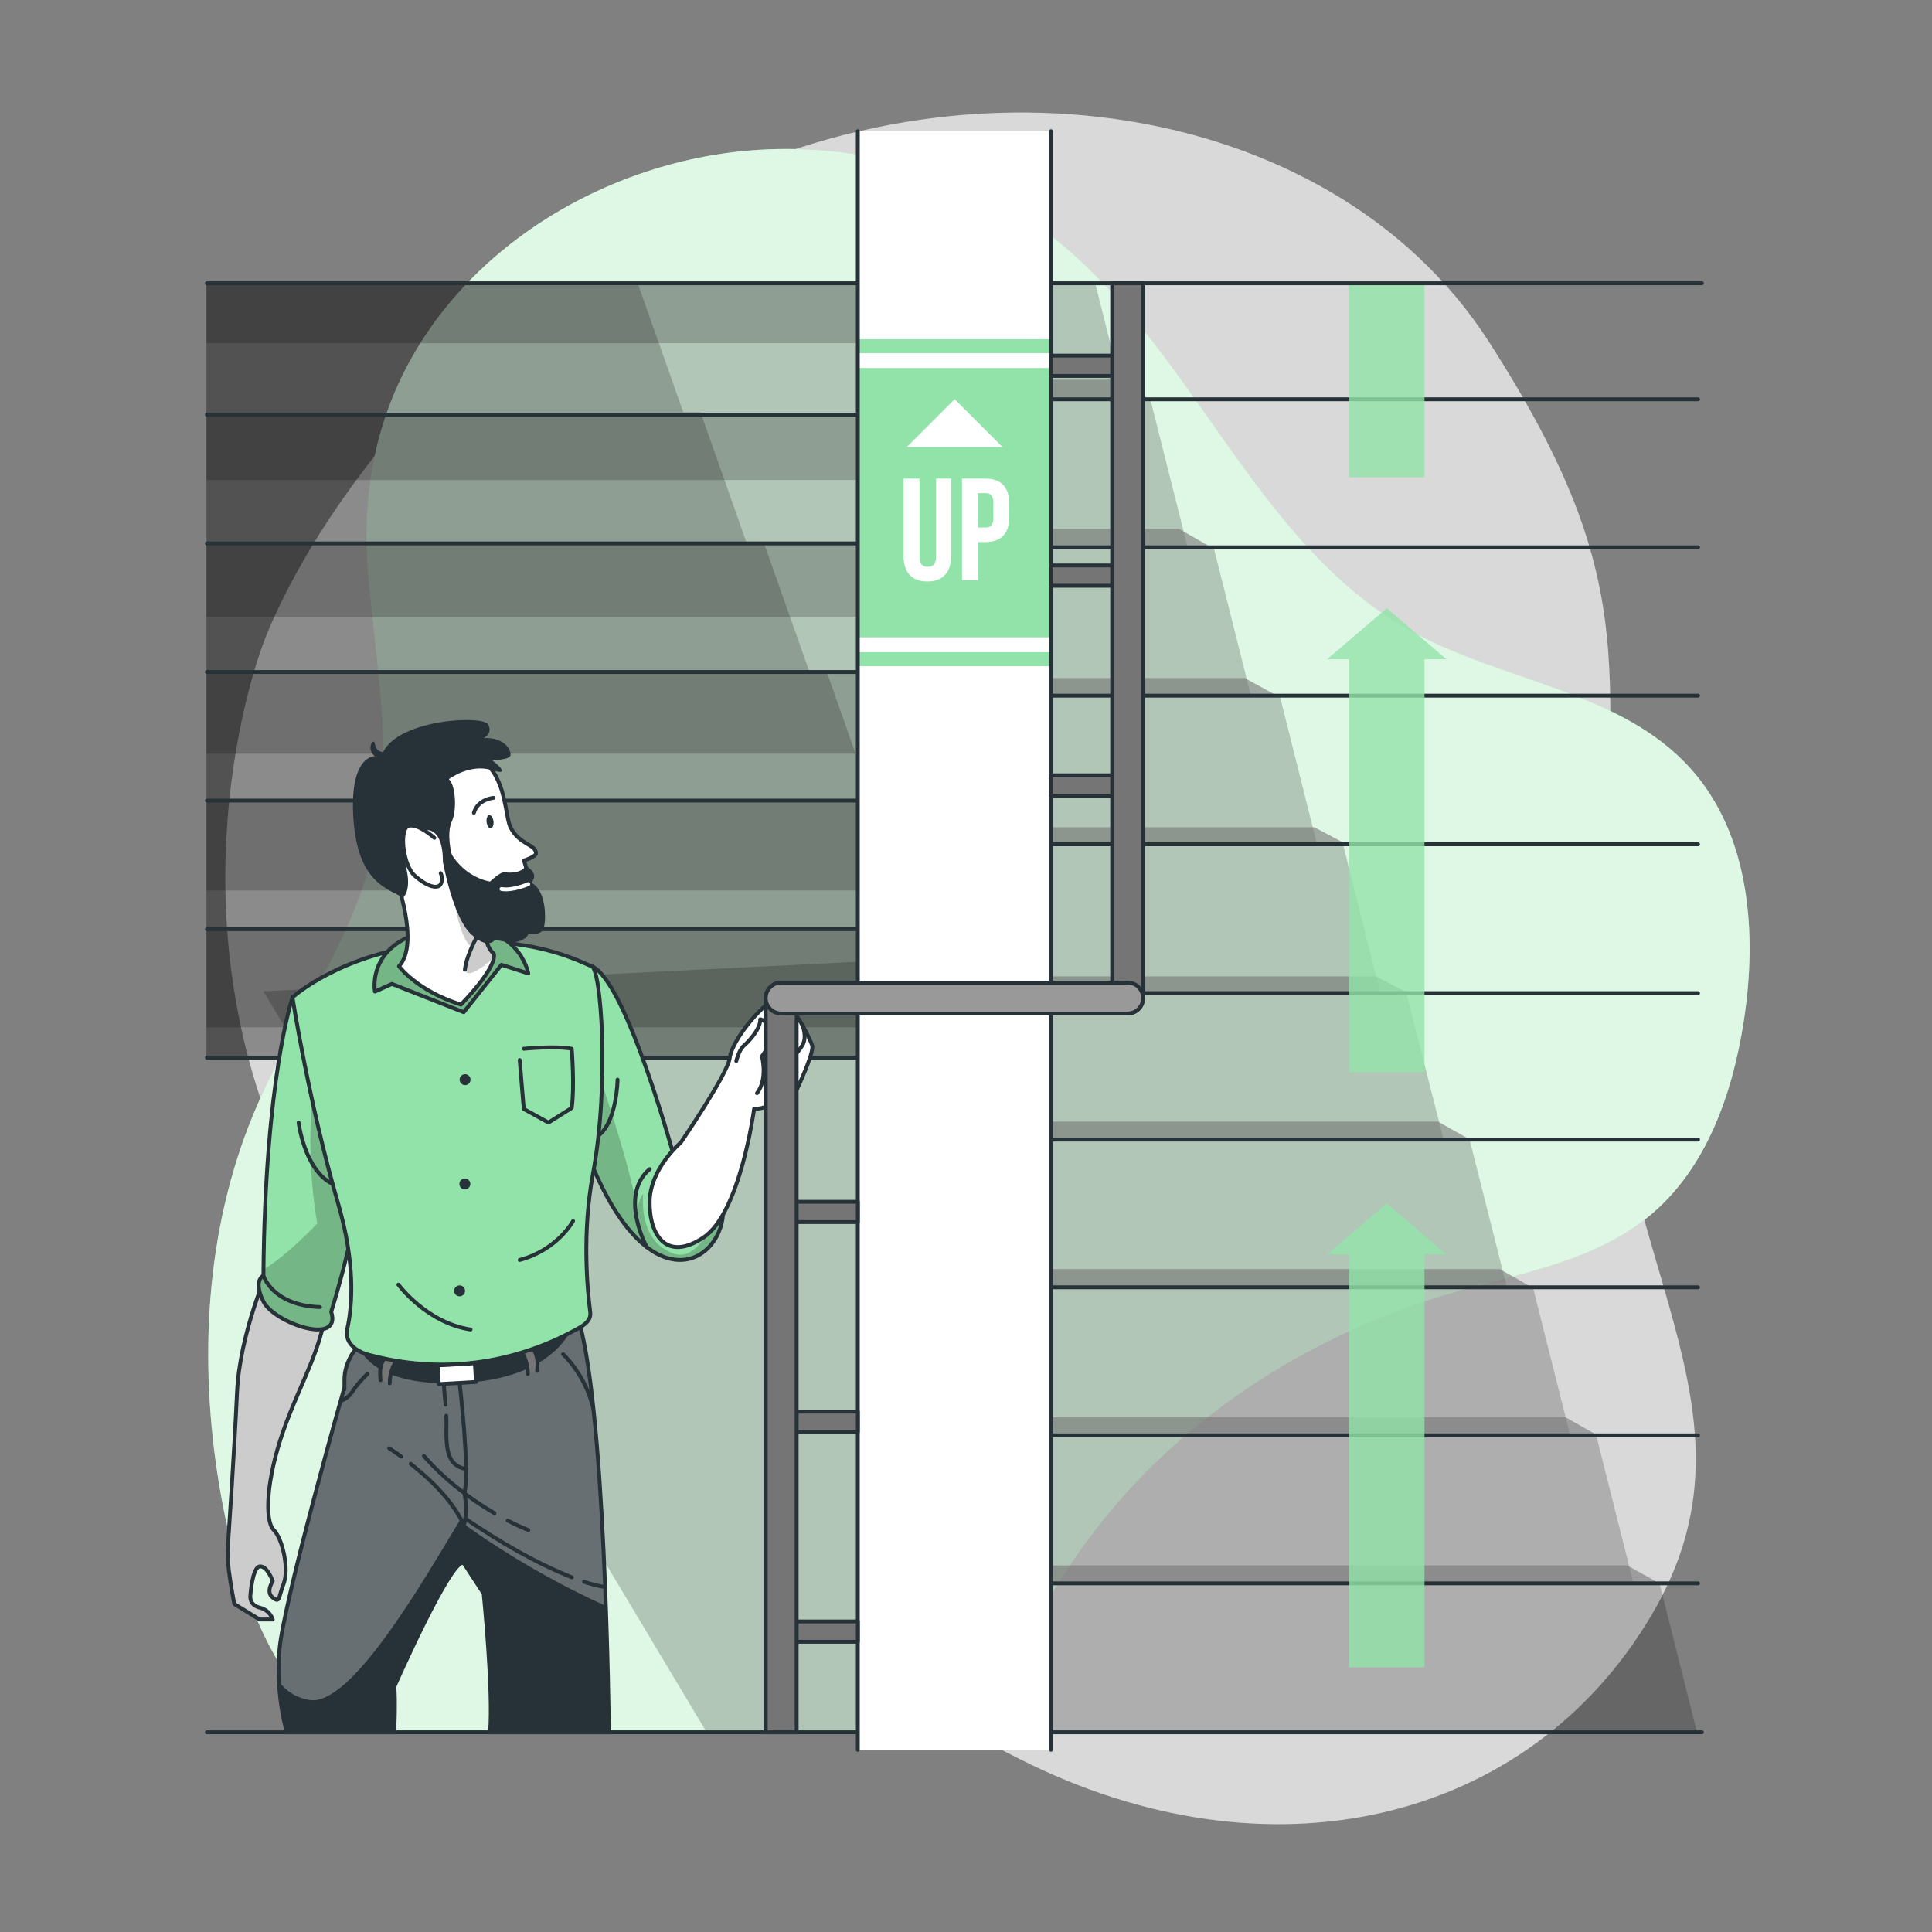 <?xml version="1.0" encoding="utf-8"?>
<!-- Generator: Adobe Illustrator 27.5.0, SVG Export Plug-In . SVG Version: 6.00 Build 0)  -->
<svg version="1.1" xmlns="http://www.w3.org/2000/svg" xmlns:xlink="http://www.w3.org/1999/xlink" x="0px" y="0px"
	 viewBox="0 0 500 500" style="enable-background:new 0 0 500 500;" xml:space="preserve">
<rect x="0" y="0" width="500" height="500" fill="#808080" stroke="none"/>
<g id="Background_Simple">
	<g>
		<path style="opacity:0.7;fill:#FFFFFF;" d="M67.931,167.086c0,0-27.877,71.988,11.297,144.503
			c39.174,72.516,119.879,110.802,184.469,143.548c64.59,32.746,131.661,16.799,163.534-36.838
			c31.873-53.637-11.845-91.928-11.897-168.418c-0.051-76.49,11.447-96.742-29.963-161.364
			c-41.41-64.623-143.059-78.925-219.9-30.996C88.631,105.45,67.931,167.086,67.931,167.086z"/>
	</g>
	<g>
		<path style="fill:#92E3A9;" d="M437.416,198.78c-18.192-20.118-48.67-22.37-72.371-35.558
			c-40.79-22.696-56.604-74.39-93.712-102.709C247.9,42.631,216.24,35.699,187.928,39.619c-40.189,5.564-78.005,32.5-89.357,71.962
			c-3.15,10.951-4.411,22.826-3.44,35.412c1.817,23.55,6.882,47.403,2.104,70.533c-5.267,25.493-21.854,47.017-31.764,71.088
			c-12.338,29.968-14.037,63.605-8.761,95.581c3.6,21.818,10.776,43.845,25.759,60.109c1.132,1.228,2.311,2.401,3.513,3.548h163.609
			c10.264-13.089,18.045-28.581,27.073-42.324c22.721-34.586,59.096-59.243,98.829-70.809c17.799-5.181,37.082-8.265,51.384-20.059
			c14.716-12.135,21.475-31.496,24.402-50.344C454.823,241.492,452.907,215.911,437.416,198.78z"/>
		<path style="opacity:0.7;fill:#FFFFFF;" d="M437.416,198.78c-18.192-20.118-48.67-22.37-72.371-35.558
			c-40.79-22.696-56.604-74.39-93.712-102.709C247.9,42.631,216.24,35.699,187.928,39.619c-40.189,5.564-78.005,32.5-89.357,71.962
			c-3.15,10.951-4.411,22.826-3.44,35.412c1.817,23.55,6.882,47.403,2.104,70.533c-5.267,25.493-21.854,47.017-31.764,71.088
			c-12.338,29.968-14.037,63.605-8.761,95.581c3.6,21.818,10.776,43.845,25.759,60.109c1.132,1.228,2.311,2.401,3.513,3.548h163.609
			c10.264-13.089,18.045-28.581,27.073-42.324c22.721-34.586,59.096-59.243,98.829-70.809c17.799-5.181,37.082-8.265,51.384-20.059
			c14.716-12.135,21.475-31.496,24.402-50.344C454.823,241.492,452.907,215.911,437.416,198.78z"/>
	</g>
</g>
<g id="Stairs_down">
	<polygon style="opacity:0.2;" points="234.461,447.879 234.461,248.274 68.176,256.553 182.618,447.879 	"/>
	<g>
		<rect x="53.43" y="73.43" style="opacity:0.2;" width="168.57" height="200.76"/>
		<polygon style="opacity:0.2;" points="258.32,274.19 53.43,274.19 53.43,73.43 165.08,73.43 176.83,106.67 181.29,106.67 
			193.12,140.18 197.59,140.18 209.42,173.68 213.89,173.68 222,196.65 225.72,207.19 230.18,207.19 242.02,240.69 246.48,240.69 		
			"/>
		<rect x="53.43" y="73.43" style="opacity:0.2;" width="168.57" height="15.394"/>
		<rect x="53.43" y="106.84" style="opacity:0.2;" width="168.57" height="17.394"/>
		<rect x="53.43" y="140.249" style="opacity:0.2;" width="168.57" height="19.394"/>
		<rect x="53.43" y="173.659" style="opacity:0.2;" width="168.57" height="21.394"/>
		<rect x="53.43" y="207.068" style="opacity:0.2;" width="168.57" height="23.394"/>
		<rect x="53.43" y="240.478" style="opacity:0.2;" width="168.57" height="25.394"/>
	</g>
	<g>
		
			<line style="fill:#757575;stroke:#263238;stroke-linecap:round;stroke-linejoin:round;stroke-miterlimit:10;" x1="53.55" y1="107.345" x2="227.209" y2="107.345"/>
		
			<line style="fill:#757575;stroke:#263238;stroke-linecap:round;stroke-linejoin:round;stroke-miterlimit:10;" x1="53.55" y1="140.628" x2="227.209" y2="140.628"/>
		
			<line style="fill:#757575;stroke:#263238;stroke-linecap:round;stroke-linejoin:round;stroke-miterlimit:10;" x1="53.55" y1="173.912" x2="227.209" y2="173.912"/>
		
			<line style="fill:#757575;stroke:#263238;stroke-linecap:round;stroke-linejoin:round;stroke-miterlimit:10;" x1="53.55" y1="207.195" x2="227.209" y2="207.195"/>
		
			<line style="fill:#757575;stroke:#263238;stroke-linecap:round;stroke-linejoin:round;stroke-miterlimit:10;" x1="53.55" y1="240.478" x2="227.209" y2="240.478"/>
		
			<line style="fill:#757575;stroke:#263238;stroke-linecap:round;stroke-linejoin:round;stroke-miterlimit:10;" x1="53.55" y1="273.761" x2="227.209" y2="273.761"/>
	</g>
</g>
<g id="Stairs_up">
	<polygon style="opacity:0.2;" points="272.054,448.077 439.13,448.077 429.477,409.773 422.75,409.773 413.097,371.475 
		406.369,371.475 396.717,333.157 389.989,333.157 380.336,294.922 373.608,294.922 363.956,257.023 357.228,257.023 
		347.575,218.499 340.848,218.499 331.195,180.03 323.74,180.03 314.087,141.647 307.359,141.647 297.707,103.345 290.979,103.345 
		283.357,72.978 272.054,72.978 	"/>
	<g>
		<polygon style="opacity:0.6;fill:#757575;" points="272.054,409.773 429.45,409.773 421.13,405.13 272.054,405.13 		"/>
		<polygon style="opacity:0.6;fill:#757575;" points="272.054,371.475 413.45,371.475 405.13,366.783 272.054,366.783 		"/>
		<polygon style="opacity:0.6;fill:#757575;" points="272.054,333.157 396.45,333.157 388.13,328.435 272.054,328.435 		"/>
		<polygon style="opacity:0.6;fill:#757575;" points="272.054,294.922 380.45,294.922 372.13,290.261 272.054,290.261 		"/>
		<polygon style="opacity:0.6;fill:#757575;" points="272.054,257.023 364.45,257.023 356.13,252.696 272.054,252.696 		"/>
		<polygon style="opacity:0.6;fill:#757575;" points="272.054,218.499 348.45,218.499 340.13,214.087 272.054,214.087 		"/>
		<polygon style="opacity:0.6;fill:#757575;" points="272.054,180.03 330.45,180.03 322.13,175.478 272.054,175.478 		"/>
		<polygon style="opacity:0.6;fill:#757575;" points="272.054,141.647 313.45,141.647 305.13,136.87 272.054,136.87 		"/>
		<polygon style="opacity:0.6;fill:#757575;" points="272.054,103.345 297.45,103.345 289.13,98.261 272.054,98.261 		"/>
	</g>
	<g>
		
			<line style="fill:#757575;stroke:#263238;stroke-linecap:round;stroke-linejoin:round;stroke-miterlimit:10;" x1="272.054" y1="218.499" x2="439.45" y2="218.499"/>
		
			<line style="fill:#757575;stroke:#263238;stroke-linecap:round;stroke-linejoin:round;stroke-miterlimit:10;" x1="272.054" y1="257.023" x2="439.45" y2="257.023"/>
		
			<line style="fill:#757575;stroke:#263238;stroke-linecap:round;stroke-linejoin:round;stroke-miterlimit:10;" x1="272.054" y1="294.922" x2="439.45" y2="294.922"/>
		
			<line style="fill:#757575;stroke:#263238;stroke-linecap:round;stroke-linejoin:round;stroke-miterlimit:10;" x1="272.054" y1="333.157" x2="439.45" y2="333.157"/>
		
			<line style="fill:#757575;stroke:#263238;stroke-linecap:round;stroke-linejoin:round;stroke-miterlimit:10;" x1="272.054" y1="409.773" x2="439.45" y2="409.773"/>
		
			<line style="fill:#757575;stroke:#263238;stroke-linecap:round;stroke-linejoin:round;stroke-miterlimit:10;" x1="272.054" y1="180.03" x2="439.45" y2="180.03"/>
		
			<line style="fill:#757575;stroke:#263238;stroke-linecap:round;stroke-linejoin:round;stroke-miterlimit:10;" x1="272.054" y1="141.647" x2="439.45" y2="141.647"/>
		
			<line style="fill:#757575;stroke:#263238;stroke-linecap:round;stroke-linejoin:round;stroke-miterlimit:10;" x1="272.054" y1="103.345" x2="439.45" y2="103.345"/>
		
			<line style="fill:#757575;stroke:#263238;stroke-linecap:round;stroke-linejoin:round;stroke-miterlimit:10;" x1="272.054" y1="371.475" x2="439.45" y2="371.475"/>
	</g>
</g>
<g id="Arrows">
	<g style="opacity:0.8;">
		<polygon style="fill:#92E3A9;" points="374.344,324.618 358.895,311.405 343.447,324.618 349.132,324.618 349.132,431.513 
			368.658,431.513 368.658,324.618 		"/>
		<polygon style="fill:#92E3A9;" points="374.344,170.618 358.895,157.405 343.447,170.618 349.132,170.618 349.132,277.513 
			368.658,277.513 368.658,170.618 		"/>
		<rect x="349.132" y="72.846" style="fill:#92E3A9;" width="19.526" height="50.667"/>
	</g>
</g>
<g id="Character">
	<g>
		<g>
			<defs>
				<path id="XMLID_149_" d="M91.842,349.39c0,0-2.699,3.28-2.699,7.632c0,4.352,0,1.978,0,1.978S73.3,414.78,72.315,427.044
					c-0.985,12.264,1.949,21.265,1.949,21.265h27.767c0,0,0.371-8.606,0-11.77c0,0,14.805-33.626,17.969-32.044l5.175,7.912
					c0,0,2.534,25.123,1.647,35.902h30.761c0,0-0.802-88.122-8.511-108.694C141.363,319.044,91.842,349.39,91.842,349.39z"/>
			</defs>
			<use xlink:href="#XMLID_149_"  style="overflow:visible;fill:#263238;"/>
			<clipPath id="XMLID_00000114791204075813291770000010137208849329808824_">
				<use xlink:href="#XMLID_149_"  style="overflow:visible;"/>
			</clipPath>
			<path style="opacity:0.3;clip-path:url(#XMLID_00000114791204075813291770000010137208849329808824_);fill:#FFFFFF;" d="
				M156.79,415.62c-22.416-10.137-37.84-22.07-37.84-22.07c-9.236,15.296-27.96,48-38.72,46.42c-3.66-0.54-6.24-2.44-8.04-4.73
				c-0.13-2.49-0.12-5.25,0.12-8.2C73.3,414.78,89.14,359,89.14,359v-1.98c0-4.35,2.7-7.63,2.7-7.63s13.03-7.99,26.76-12.99
				l25.72-2.31c2.13,1.13,3.78,2.93,4.75,5.53C153.68,351.91,155.82,388.3,156.79,415.62z"/>
			
				<path style="clip-path:url(#XMLID_00000114791204075813291770000010137208849329808824_);fill:none;stroke:#263238;stroke-linecap:round;stroke-linejoin:round;stroke-miterlimit:10;" d="
				M106.298,378.843c5.567,4.434,11.054,9.771,14.009,16.355"/>
			
				<path style="clip-path:url(#XMLID_00000114791204075813291770000010137208849329808824_);fill:none;stroke:#263238;stroke-linecap:round;stroke-linejoin:round;stroke-miterlimit:10;" d="
				M100.742,374.824c1.058,0.678,2.089,1.399,3.102,2.143"/>
			
				<path style="clip-path:url(#XMLID_00000114791204075813291770000010137208849329808824_);fill:none;stroke:#263238;stroke-linecap:round;stroke-linejoin:round;stroke-miterlimit:10;" d="
				M131.416,393.531c1.738,0.897,3.515,1.719,5.326,2.458"/>
			
				<path style="clip-path:url(#XMLID_00000114791204075813291770000010137208849329808824_);fill:none;stroke:#263238;stroke-linecap:round;stroke-linejoin:round;stroke-miterlimit:10;" d="
				M109.714,376.802c5.126,5.898,11.552,10.886,18.263,14.832"/>
			
				<path style="clip-path:url(#XMLID_00000114791204075813291770000010137208849329808824_);fill:none;stroke:#263238;stroke-linecap:round;stroke-linejoin:round;stroke-miterlimit:10;" d="
				M118.945,357.945c0,0,2.68,22.585,1.248,28.451c0,0,1.455,6.231-1.248,11.374"/>
			
				<path style="clip-path:url(#XMLID_00000114791204075813291770000010137208849329808824_);fill:none;stroke:#263238;stroke-linecap:round;stroke-linejoin:round;stroke-miterlimit:10;" d="
				M115.496,366.417c0.318,4.779-1.31,12.737,5.113,13.748"/>
			
				<path style="clip-path:url(#XMLID_00000114791204075813291770000010137208849329808824_);fill:none;stroke:#263238;stroke-linecap:round;stroke-linejoin:round;stroke-miterlimit:10;" d="
				M114.847,358.219c0.162,1.772,0.309,3.544,0.444,5.318"/>
			
				<path style="clip-path:url(#XMLID_00000114791204075813291770000010137208849329808824_);fill:none;stroke:#263238;stroke-linecap:round;stroke-linejoin:round;stroke-miterlimit:10;" d="
				M145.714,350.461c0,0,5.87,5.339,7.88,14.258"/>
			
				<path style="clip-path:url(#XMLID_00000114791204075813291770000010137208849329808824_);fill:none;stroke:#263238;stroke-linecap:round;stroke-linejoin:round;stroke-miterlimit:10;" d="
				M95.077,355.582c0,0-2.374,2.231-3.758,4.407c-1.385,2.176-3.172,2.551-3.172,2.551"/>
			
				<path style="clip-path:url(#XMLID_00000114791204075813291770000010137208849329808824_);fill:none;stroke:#263238;stroke-linecap:round;stroke-linejoin:round;stroke-miterlimit:10;" d="
				M151.148,409.355c1.557,0.517,3.144,0.957,4.759,1.253"/>
			
				<path style="clip-path:url(#XMLID_00000114791204075813291770000010137208849329808824_);fill:none;stroke:#263238;stroke-linecap:round;stroke-linejoin:round;stroke-miterlimit:10;" d="
				M120.614,393.137c8.586,5.802,17.733,11.242,27.38,15.067"/>
			<use xlink:href="#XMLID_149_"  style="overflow:visible;fill:none;stroke:#263238;stroke-miterlimit:10;"/>
		</g>
		<path style="fill:#263238;" d="M92.308,346.868c0,0,1.319,12.132,26.637,11.077c25.319-1.055,29.363-15.033,29.363-15.033
			L92.308,346.868z"/>
		<g>
			<defs>
				<path id="XMLID_152_" d="M69.396,328.605c0,0-7.343,16.382-8.054,31.78c-0.711,15.397-2.132,36.243-2.132,36.243
					s-0.474,5.922,0,9.712c0.474,3.79,1.421,8.765,1.421,8.765l6.58,4.027h3.369c0,0-0.579-2.369-3.369-3.079
					c-2.79-0.711-2.421-3.079-2.421-3.079s0.474-7.343,2.421-7.58c1.948-0.237,3.369,3.79,3.369,3.79s-1.895,2.843,0,4.264
					c1.895,1.421,1.375,0.237,2.82-3.553c1.444-3.79-0.214-11.607-2.583-13.976c-2.369-2.369-1.941-13.029,2.583-25.82
					c4.524-12.792,10.92-22.741,10.92-33.401C84.32,326.037,69.396,328.605,69.396,328.605z"/>
			</defs>
			<use xlink:href="#XMLID_152_"  style="overflow:visible;fill:#FFFFFF;"/>
			<clipPath id="XMLID_00000114792832494769016660000012909447882192403598_">
				<use xlink:href="#XMLID_152_"  style="overflow:visible;"/>
			</clipPath>
			<path style="opacity:0.2;clip-path:url(#XMLID_00000114792832494769016660000012909447882192403598_);" d="M69.396,328.605
				c0,0-7.343,16.382-8.054,31.78c-0.711,15.397-2.132,36.243-2.132,36.243s-0.474,5.922,0,9.712
				c0.474,3.79,1.421,8.765,1.421,8.765l6.58,4.027h3.369c0,0-0.579-2.369-3.369-3.079c-2.79-0.711-2.421-3.079-2.421-3.079
				s0.474-7.343,2.421-7.58c1.948-0.237,3.369,3.79,3.369,3.79s-1.895,2.843,0,4.264c1.895,1.421,1.375,0.237,2.82-3.553
				c1.444-3.79-0.214-11.607-2.583-13.976c-2.369-2.369-1.941-13.029,2.583-25.82c4.524-12.792,10.92-22.741,10.92-33.401
				C84.32,326.037,69.396,328.605,69.396,328.605z"/>
			
				<use xlink:href="#XMLID_152_"  style="overflow:visible;fill:none;stroke:#263238;stroke-linecap:round;stroke-linejoin:round;stroke-miterlimit:10;"/>
		</g>
		
			<rect x="113.534" y="353.154" transform="matrix(0.998 -0.058 0.058 0.998 -20.522 7.502)" style="fill:#FFFFFF;stroke:#263238;stroke-linecap:round;stroke-linejoin:round;stroke-miterlimit:10;" width="9.655" height="4.856"/>
		<path style="fill:#757575;stroke:#263238;stroke-linecap:round;stroke-linejoin:round;stroke-miterlimit:10;" d="M136.615,355.582
			c0-4.077-2.242-6.604-2.242-6.604l2.308-0.923c3.231,1.582,2.308,6.725,2.308,6.725"/>
		<path style="fill:#757575;stroke:#263238;stroke-linecap:round;stroke-linejoin:round;stroke-miterlimit:10;" d="M100.869,357.988
			c0-4.077,2.242-6.604,2.242-6.604l-2.308-0.923c-3.231,1.582-2.308,6.725-2.308,6.725"/>
		<g>
			<defs>
				<path id="XMLID_153_" d="M75.692,258.128c0,0-7.121,20.96-7.517,71.993c0,0-2.769,1.187,0,6.725
					c2.769,5.538,20.374,11.67,17.542,2.63c0,0,8.172-25.576,7.777-40.608C93.099,283.835,75.692,258.128,75.692,258.128z"/>
			</defs>
			<use xlink:href="#XMLID_153_"  style="overflow:visible;fill:#92E3A9;"/>
			<clipPath id="XMLID_00000165939140002225374070000011373089399391629981_">
				<use xlink:href="#XMLID_153_"  style="overflow:visible;"/>
			</clipPath>
			<path style="opacity:0.2;clip-path:url(#XMLID_00000165939140002225374070000011373089399391629981_);" d="M85.72,339.48
				c2.83,9.04-14.77,2.9-17.54-2.63c-2.77-5.54,0-6.73,0-6.73c0-0.51,0.01-1.02,0.01-1.53c6.35-3.88,13.91-11.94,13.91-11.94
				c-4.36-25.74,0.64-46.04,0.79-46.64l10.46,33.8C92.29,318.9,85.72,339.48,85.72,339.48z"/>
			
				<use xlink:href="#XMLID_153_"  style="overflow:visible;fill:none;stroke:#263238;stroke-linecap:round;stroke-linejoin:round;stroke-miterlimit:10;"/>
		</g>
		<g>
			<defs>
				<path id="XMLID_154_" d="M153.137,250.057c9.061,3.712,21.852,51.247,21.852,51.247s13.189-0.132,12.134,12.992
					c-1.055,13.124-19.255,22.549-33.986-12.992C143.99,279.236,153.137,250.057,153.137,250.057z"/>
			</defs>
			<use xlink:href="#XMLID_154_"  style="overflow:visible;fill:#92E3A9;"/>
			<clipPath id="XMLID_00000169539573745663456660000000315412126187754913_">
				<use xlink:href="#XMLID_154_"  style="overflow:visible;"/>
			</clipPath>
			<path style="opacity:0.2;clip-path:url(#XMLID_00000169539573745663456660000000315412126187754913_);" d="M187.12,314.3
				c-1.05,13.12-19.25,22.55-33.98-13c-1.79-4.32-2.89-8.93-3.48-13.53l3.57-14.81c0,0,9.5,26.5,11.67,40.15
				c0,0,0.59-3.36,1.58-4.15c0,0-1.58,12.06,7.72,15.42c6.63,2.41,10.75-8.51,12.57-14.95C187.13,310.8,187.27,312.42,187.12,314.3z
				"/>
			
				<use xlink:href="#XMLID_154_"  style="overflow:visible;fill:none;stroke:#263238;stroke-linecap:round;stroke-linejoin:round;stroke-miterlimit:10;"/>
		</g>
		<path style="fill:#92E3A9;stroke:#263238;stroke-linecap:round;stroke-linejoin:round;stroke-miterlimit:10;" d="M75.692,258.128
			c0,0,12.551-11.658,37.542-14.026s37.542,5.246,39.903,5.955s4.688,30.125,0.295,53.847c-2.758,14.895-1.506,29.276-0.679,35.689
			c0.255,1.976-1.297,3.19-3.037,4.162c-13.006,7.263-31.841,12.871-54.302,6.866c-3.438-0.919-6.288-3.224-5.534-6.702
			c1.352-6.24,2.105-17.052-2.382-32.473C79.942,285.474,75.692,258.128,75.692,258.128z"/>
		<g>
			<defs>
				<path id="XMLID_151_" d="M97.031,256.617c0,0-2.63-13.929,17.354-16.372c19.984-2.443,22.325,11.669,22.325,11.669l-6.921-2.228
					l-9.78,12.269l-18.58-7.317L97.031,256.617z"/>
			</defs>
			<use xlink:href="#XMLID_151_"  style="overflow:visible;fill:#92E3A9;"/>
			<clipPath id="XMLID_00000145054731672644922110000016408629309190625443_">
				<use xlink:href="#XMLID_151_"  style="overflow:visible;"/>
			</clipPath>
			<path style="opacity:0.2;clip-path:url(#XMLID_00000145054731672644922110000016408629309190625443_);" d="M97.031,256.617
				c0,0-2.63-13.929,17.354-16.372c19.984-2.443,22.325,11.669,22.325,11.669l-6.921-2.228l-9.78,12.269l-18.58-7.317
				L97.031,256.617z"/>
			
				<use xlink:href="#XMLID_151_"  style="overflow:visible;fill:none;stroke:#263238;stroke-linecap:round;stroke-linejoin:round;stroke-miterlimit:10;"/>
		</g>
		<g>
			<defs>
				<path id="XMLID_155_" d="M102.33,227c0,0,6.462,17.103,0.923,23.057c0,0,4.615,6.349,16.035,9.924c0,0,9.21-9.255,8.547-13.112
					c0,0-3.98-3.042-1.013-9.917C129.788,230.078,116.922,220.271,102.33,227z"/>
			</defs>
			<use xlink:href="#XMLID_155_"  style="overflow:visible;fill:#FFFFFF;"/>
			<clipPath id="XMLID_00000116937023476476062120000012191732649888300215_">
				<use xlink:href="#XMLID_155_"  style="overflow:visible;"/>
			</clipPath>
			<path style="opacity:0.2;clip-path:url(#XMLID_00000116937023476476062120000012191732649888300215_);" d="M127.82,247.81
				c-1.55,1.46-3.37,2.9-5.18,3.72c-4.7,2.15-0.56-6.35-0.56-6.35c-3.99-2.91-5.27-17.52-5.27-17.52l5.22-0.28
				c4.1,2.5,6.18,6.35,4.79,9.57c-2.97,6.88,1.01,9.92,1.01,9.92C127.88,247.16,127.88,247.47,127.82,247.81z"/>
			
				<use xlink:href="#XMLID_155_"  style="overflow:visible;fill:none;stroke:#263238;stroke-linecap:round;stroke-linejoin:round;stroke-miterlimit:10;"/>
		</g>
		<path style="fill:#FFFFFF;stroke:#263238;stroke-linecap:round;stroke-linejoin:round;stroke-miterlimit:10;" d="M176.176,295.703
			c0,0,12.132-17.703,12.671-21.877c0.67-5.184,9.746-15.486,12.647-15.53c2.901-0.044,8.176,10.422,8.703,12.31
			c0.527,1.888-4.032,11.48-4.032,11.48s-6.583,4.979-11.001,4.913c0,0-3.56,26.853-13.055,33.231
			c-9.494,6.378-14.02-0.396-13.983-9.099C168.165,302.429,176.176,295.703,176.176,295.703z"/>
		<path style="fill:#263238;" d="M121.775,279.415c0,0.781-0.633,1.415-1.415,1.415c-0.781,0-1.415-0.634-1.415-1.415
			S119.578,278,120.36,278C121.141,278,121.775,278.633,121.775,279.415z"/>
		<circle style="fill:#263238;" cx="120.308" cy="306.404" r="1.415"/>
		<path style="fill:#263238;" d="M120.36,334.075c0,0.781-0.633,1.415-1.415,1.415c-0.781,0-1.415-0.633-1.415-1.415
			s0.633-1.415,1.415-1.415C119.726,332.66,120.36,333.294,120.36,334.075z"/>
		<path style="fill:none;stroke:#263238;stroke-linecap:round;stroke-linejoin:round;stroke-miterlimit:10;" d="M135.56,271.415
			c0,0,8.176-0.816,12.396,0c0,0,0.791,9.783,0,15.322l-6.022,3.783L135.56,287c0,0-0.791-8.967-1.055-12.659"/>
		<path style="fill:none;stroke:#263238;stroke-linecap:round;stroke-linejoin:round;stroke-miterlimit:10;" d="M126.821,236.953
			c0,0-5.81,8.028-6.514,14.004"/>
		<g>
			<path style="fill:#FFFFFF;stroke:#263238;stroke-linecap:round;stroke-linejoin:round;stroke-miterlimit:10;" d="
				M102.194,230.174c-1.544-2.126-2.717-4.681-3.362-7.747c-4.167-19.808-0.738-24.098,6.549-26.356
				c27.033-8.379,24.408,13.696,26.79,18.159s6.46,4.262,6.549,6.581c0.035,0.914-3.126,1.9-3.126,1.9s5.507,16.09-0.447,17.049
				c-2.302,0.371-8.929-3.857-14.839-4.585"/>
			<path style="fill:none;stroke:#263238;stroke-linecap:round;stroke-linejoin:round;stroke-miterlimit:10;" d="M127.705,206.488
				c0,0-4.018,0.298-5.06,3.87"/>
			<path style="fill:#263238;" d="M127.708,212.556c0.115,0.938-0.188,1.747-0.678,1.808c-0.49,0.06-0.98-0.652-1.095-1.59
				c-0.115-0.938,0.188-1.748,0.678-1.808C127.102,210.906,127.592,211.618,127.708,212.556z"/>
			<path style="fill:#263238;" d="M136.024,224.078c0,0-0.803,2.205-5.492,1.684c-1.129-0.126-3.711,2.381-3.711,2.381
				s-6.409-0.819-10.279-7.59l-1.935,2.411c0,0,2.53,14.184,7.144,18.649c4.614,4.465,6.4,1.563,6.4,1.563s4.242,1.232,6.4,0.355
				c2.158-0.876,2.158-1.844,2.158-1.844s3.051,0.496,3.87-1.166c0.818-1.662,1.055-10.083-3.112-12.092
				C137.466,228.429,139.953,226.263,136.024,224.078z"/>
			<path style="fill:none;stroke:#FFFFFF;stroke-linecap:round;stroke-linejoin:round;stroke-miterlimit:10;" d="M136.709,228.813
				c0,0-4.093,1.786-6.921,1.265"/>
			<path style="fill:#263238;" d="M114.608,222.964l2.3-1.802c0,0-1.421-5.371,0-8.497c1.421-3.126,0.974-9.525-0.738-11.014
				c0,0,5.401-4.125,11.184-2.323c5.783,1.802,0-2.589,0-2.589s4.443-0.074,4.741-1.191c0.298-1.116-1.191-4.763-6.921-4.539
				c0,0,2.381-1.042,1.191-3.497c-1.191-2.456-22.92-1.488-27.236,7.144c0,0-1.741,0-2.098-2.084c-0.357-2.084-2.396,1.414,0,3.126
				c0,0-6.683-0.372-5.566,16.223c1.116,16.595,8.973,18.052,12.869,20.407c0,0,1.581-1.278,1.227-5.173
				c-0.336-3.695-2.718-9.103,1.457-11.364C115.151,211.384,114.608,222.964,114.608,222.964z"/>
			<path style="fill:#FFFFFF;stroke:#263238;stroke-linecap:round;stroke-linejoin:round;stroke-miterlimit:10;" d="
				M112.416,216.842c0,0-4.093-3.734-6.623-3.138c-2.53,0.595-1.637,10.195,1.637,13.023s5.879,3.423,6.623,2.084
				c0.744-1.339,0-2.828,0-2.828"/>
		</g>
		<path style="fill:none;stroke:#263238;stroke-linecap:round;stroke-linejoin:round;stroke-miterlimit:10;" d="M103.111,332.463
			c0,0,7.251,9.88,18.664,11.615"/>
		<path style="fill:none;stroke:#263238;stroke-linecap:round;stroke-linejoin:round;stroke-miterlimit:10;" d="M148.308,316.011
			c0,0-4.044,7.469-13.802,10.064"/>
		<path style="fill:none;stroke:#263238;stroke-linecap:round;stroke-linejoin:round;stroke-miterlimit:10;" d="M68.176,330.121
			c0,0,2.242,7.728,14.637,8.15"/>
		<path style="fill:none;stroke:#263238;stroke-linecap:round;stroke-linejoin:round;stroke-miterlimit:10;" d="M77.275,290.519
			c0,0,1.516,12.343,8.802,15.884"/>
		<path style="fill:none;stroke:#263238;stroke-linecap:round;stroke-linejoin:round;stroke-miterlimit:10;" d="M159.824,279.415
			c0,0-0.138,10.82-4.948,14.478"/>
		<path style="fill:none;stroke:#263238;stroke-linecap:round;stroke-linejoin:round;stroke-miterlimit:10;" d="M167.377,322.742
			c0,0-7.298-13.324,0.75-20.182"/>
		<path style="fill:#FFFFFF;stroke:#263238;stroke-linecap:round;stroke-linejoin:round;stroke-miterlimit:10;" d="M207.602,265.201
			c0,0,1.437,3.122,0,5.406c-1.437,2.284-2.284,2.745-2.284,2.745"/>
		<path style="fill:#FFFFFF;stroke:#263238;stroke-linecap:round;stroke-linejoin:round;stroke-miterlimit:10;" d="M195.913,282.912
			c2.859-3.692,1.268-9.561,1.268-9.561s2.467-2.967,2.071-6.153c-0.396-3.186-2.505-3.408-2.505-3.408
			c0.087,2.465-2.901,5.67-4.22,6.815c-1.319,1.145-1.978,3.998-1.978,3.998"/>
	</g>
</g>
<g id="Wall">
	<g>
		<polyline style="fill:none;stroke:#263238;stroke-linecap:round;stroke-linejoin:round;stroke-miterlimit:10;" points="
			440.45,448.31 206.17,448.31 198.17,448.31 53.55,448.31 		"/>
		<polyline style="fill:none;stroke:#263238;stroke-linecap:round;stroke-linejoin:round;stroke-miterlimit:10;" points="
			53.55,73.31 287.83,73.31 295.83,73.31 440.45,73.31 		"/>
	</g>
	<g>
		<g>
			<rect x="222" y="33.95" style="fill:#FFFFFF;" width="50" height="418.9"/>
		</g>
		<rect x="222" y="95.241" style="fill:#92E3A9;" width="50" height="69.703"/>
		<g>
			<g>
				<path style="fill:#FFFFFF;" d="M237.965,123.872v20.27c0,1.877,0.826,2.553,2.139,2.553c1.314,0,2.14-0.676,2.14-2.553v-20.27
					h3.904v20.007c0,4.204-2.102,6.606-6.156,6.606s-6.156-2.402-6.156-6.606v-20.007H237.965z"/>
				<path style="fill:#FFFFFF;" d="M261.199,130.366v3.416c0,4.204-2.026,6.494-6.156,6.494h-1.951v9.872h-4.13v-26.275h6.082
					C259.173,123.872,261.199,126.162,261.199,130.366z M253.092,127.626v8.896h1.951c1.314,0,2.027-0.601,2.027-2.477v-3.941
					c0-1.877-0.713-2.477-2.027-2.477H253.092z"/>
			</g>
			<g>
				<polygon style="fill:#FFFFFF;" points="247.066,103.319 234.688,115.697 259.445,115.697 				"/>
			</g>
		</g>
		<g>
			<rect x="222" y="87.789" style="fill:#92E3A9;" width="50" height="3.607"/>
			<rect x="222" y="168.789" style="fill:#92E3A9;" width="50" height="3.607"/>
		</g>
		
			<line style="fill:#FFFFFF;stroke:#263238;stroke-linecap:round;stroke-linejoin:round;stroke-miterlimit:10;" x1="222" y1="33.954" x2="222" y2="452.846"/>
		
			<line style="fill:#FFFFFF;stroke:#263238;stroke-linecap:round;stroke-linejoin:round;stroke-miterlimit:10;" x1="272" y1="452.846" x2="272" y2="33.954"/>
	</g>
	<g>
		<g>
			
				<rect x="199.296" y="311.014" style="fill:#757575;stroke:#263238;stroke-linecap:round;stroke-linejoin:round;stroke-miterlimit:10;" width="22.704" height="5.258"/>
			
				<rect x="199.296" y="365.324" style="fill:#757575;stroke:#263238;stroke-linecap:round;stroke-linejoin:round;stroke-miterlimit:10;" width="22.704" height="5.258"/>
			
				<rect x="199.296" y="419.634" style="fill:#757575;stroke:#263238;stroke-linecap:round;stroke-linejoin:round;stroke-miterlimit:10;" width="22.704" height="5.258"/>
		</g>
		<g>
			
				<rect x="271.905" y="92.029" style="fill:#757575;stroke:#263238;stroke-linecap:round;stroke-linejoin:round;stroke-miterlimit:10;" width="22.704" height="5.258"/>
			
				<rect x="271.905" y="146.339" style="fill:#757575;stroke:#263238;stroke-linecap:round;stroke-linejoin:round;stroke-miterlimit:10;" width="22.704" height="5.258"/>
			
				<rect x="271.905" y="200.649" style="fill:#757575;stroke:#263238;stroke-linecap:round;stroke-linejoin:round;stroke-miterlimit:10;" width="22.704" height="5.258"/>
		</g>
		<g>
			<path style="fill:#757575;stroke:#263238;stroke-linecap:round;stroke-linejoin:round;stroke-miterlimit:10;" d="M295.83,73.31
				V258.3c0,2.21-1.79,4-4,4h-85.66v186.01h-8V258.3c0-2.21,1.79-4,4-4h85.66V73.31H295.83z"/>
		</g>
		<g>
			<path style="fill:#999999;stroke:#263238;stroke-linecap:round;stroke-linejoin:round;stroke-miterlimit:10;" d="
				M291.834,262.296h-89.669c-2.209,0-4-1.791-4-4c0-2.209,1.791-4,4-4h89.669c2.209,0,4,1.791,4,4
				C295.834,260.505,294.043,262.296,291.834,262.296z"/>
		</g>
	</g>
</g>
</svg>
